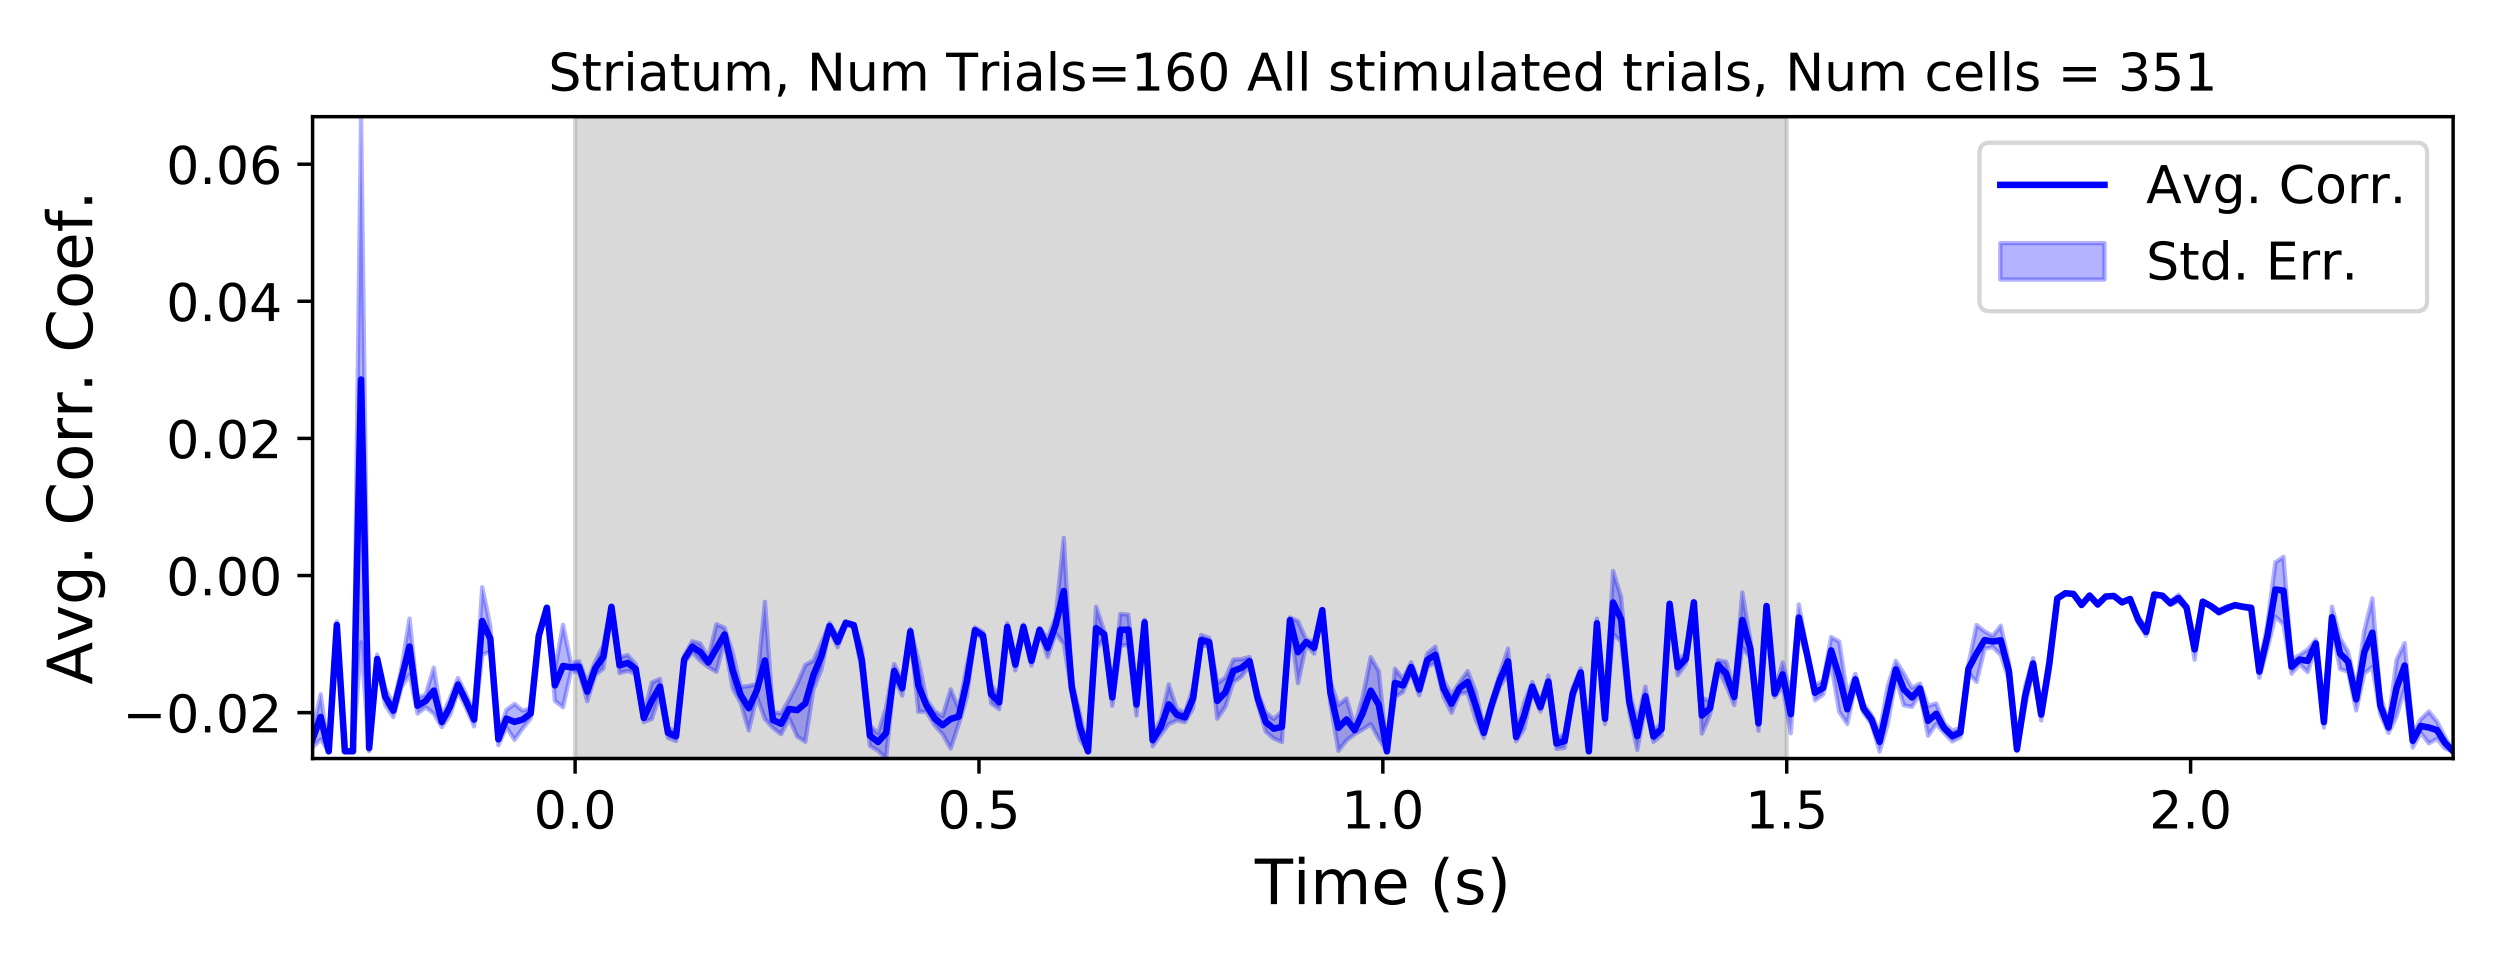 <?xml version="1.0" encoding="utf-8" standalone="no"?>
<!DOCTYPE svg PUBLIC "-//W3C//DTD SVG 1.1//EN"
  "http://www.w3.org/Graphics/SVG/1.1/DTD/svg11.dtd">
<!-- Created with matplotlib (https://matplotlib.org/) -->
<svg height="223.2pt" version="1.1" viewBox="0 0 576 223.2" width="576pt" xmlns="http://www.w3.org/2000/svg" xmlns:xlink="http://www.w3.org/1999/xlink">
 <defs>
  <style type="text/css">
*{stroke-linecap:butt;stroke-linejoin:round;}
  </style>
 </defs>
 <g id="figure_1">
  <g id="patch_1">
   <path d="M 0 223.2 
L 576 223.2 
L 576 0 
L 0 0 
z
" style="fill:#ffffff;"/>
  </g>
  <g id="axes_1">
   <g id="patch_2">
    <path d="M 72.02 174.76 
L 565.2 174.76 
L 565.2 26.88 
L 72.02 26.88 
z
" style="fill:#ffffff;"/>
   </g>
   <g id="PolyCollection_1">
    <defs>
     <path d="M 132.504 -48.44 
L 132.504 -196.32 
L 411.663 -196.32 
L 411.663 -48.44 
L 411.663 -48.44 
L 132.504 -48.44 
z
" id="m59ec43930e" style="stroke:#808080;stroke-opacity:0.3;"/>
    </defs>
    <g clip-path="url(#p40a31e5bdd)">
     <use style="fill:#808080;fill-opacity:0.3;stroke:#808080;stroke-opacity:0.3;" x="0" xlink:href="#m59ec43930e" y="223.2"/>
    </g>
   </g>
   <g id="PolyCollection_2">
    <defs>
     <path d="M 72.02 -54.789 
L 72.02 -51.051 
L 73.881 -52.827 
L 75.742 -50.099 
L 77.603 -78.387 
L 79.464 -50.099 
L 81.325 -50.099 
L 83.186 -75.187 
L 85.047 -50.131 
L 86.908 -70.355 
L 88.77 -60.733 
L 90.631 -57.977 
L 92.492 -64.842 
L 94.353 -67.794 
L 96.214 -58.779 
L 98.075 -60.231 
L 99.936 -58.791 
L 101.797 -55.652 
L 103.658 -58.405 
L 105.519 -63.899 
L 107.38 -60.118 
L 109.241 -55.845 
L 111.102 -72.321 
L 112.963 -73.136 
L 114.824 -51.521 
L 116.685 -55.617 
L 118.546 -52.746 
L 120.407 -55.34 
L 122.269 -57.676 
L 124.13 -76.242 
L 125.991 -83.104 
L 127.852 -61.725 
L 129.713 -60.246 
L 131.574 -68.554 
L 133.435 -68.302 
L 135.296 -61.647 
L 137.157 -67.684 
L 139.018 -69.153 
L 140.879 -83.145 
L 142.74 -68.15 
L 144.601 -68.614 
L 146.462 -68.004 
L 148.323 -56.814 
L 150.184 -57.559 
L 152.045 -63.222 
L 153.906 -53.196 
L 155.768 -52.464 
L 157.629 -70.424 
L 159.49 -72.922 
L 161.351 -70.968 
L 163.212 -69.477 
L 165.073 -68.404 
L 166.934 -75.505 
L 168.795 -64.613 
L 170.656 -61.227 
L 172.517 -54.92 
L 174.378 -62.682 
L 176.239 -57.519 
L 178.1 -55.473 
L 179.961 -54.038 
L 181.822 -57.684 
L 183.683 -53.502 
L 185.544 -52.289 
L 187.406 -64.318 
L 189.267 -68.987 
L 191.128 -78.173 
L 192.989 -74.076 
L 194.85 -79.256 
L 196.711 -78.936 
L 198.572 -68.314 
L 200.433 -51.36 
L 202.294 -50.222 
L 204.155 -48.44 
L 206.016 -67.035 
L 207.877 -62.961 
L 209.738 -77.127 
L 211.599 -59.219 
L 213.46 -59.236 
L 215.321 -56.135 
L 217.182 -54.056 
L 219.043 -50.749 
L 220.905 -56.355 
L 222.766 -62.68 
L 224.627 -77.35 
L 226.488 -76.005 
L 228.349 -61.169 
L 230.21 -59.816 
L 232.071 -77.885 
L 233.932 -68.724 
L 235.793 -78.223 
L 237.654 -69.825 
L 239.515 -77.592 
L 241.376 -71.777 
L 243.237 -77.32 
L 245.098 -74.814 
L 246.959 -63.277 
L 248.82 -52.805 
L 250.681 -50.099 
L 252.542 -73.542 
L 254.404 -76.331 
L 256.265 -60.61 
L 258.126 -74.414 
L 259.987 -74.65 
L 261.848 -58.334 
L 263.709 -79.176 
L 265.57 -51.266 
L 267.431 -53.93 
L 269.292 -56.34 
L 271.153 -57.223 
L 273.014 -56.813 
L 274.875 -60.001 
L 276.736 -74.523 
L 278.597 -74.251 
L 280.458 -57.63 
L 282.319 -60.351 
L 284.18 -66.034 
L 286.042 -67.325 
L 287.903 -69.898 
L 289.764 -61.025 
L 291.625 -54.633 
L 293.486 -53.041 
L 295.347 -52.23 
L 297.208 -79.69 
L 299.069 -65.793 
L 300.93 -74.642 
L 302.791 -72.595 
L 304.652 -82.437 
L 306.513 -61.148 
L 308.374 -50.218 
L 310.235 -52.614 
L 312.096 -54.05 
L 313.957 -55.12 
L 315.818 -56.353 
L 317.679 -52.989 
L 319.541 -50.099 
L 321.402 -62.584 
L 323.263 -63.755 
L 325.124 -68.382 
L 326.985 -63.014 
L 328.846 -69.602 
L 330.707 -70.442 
L 332.568 -62.689 
L 334.429 -58.975 
L 336.29 -63.372 
L 338.151 -63.6 
L 340.012 -57.381 
L 341.873 -53.184 
L 343.734 -59.793 
L 345.595 -65.121 
L 347.456 -67.832 
L 349.317 -52.423 
L 351.178 -55.296 
L 353.04 -63.874 
L 354.901 -59.277 
L 356.762 -64.716 
L 358.623 -50.66 
L 360.484 -50.889 
L 362.345 -62.121 
L 364.206 -67.34 
L 366.067 -50.099 
L 367.928 -78.499 
L 369.789 -56.358 
L 371.65 -77.095 
L 373.511 -75.409 
L 375.372 -59.218 
L 377.233 -50.407 
L 379.094 -60.604 
L 380.955 -52.258 
L 382.816 -53.81 
L 384.678 -83.927 
L 386.539 -67.598 
L 388.4 -70.251 
L 390.261 -84.334 
L 392.122 -54.171 
L 393.983 -58.503 
L 395.844 -68.959 
L 397.705 -65.284 
L 399.566 -60.755 
L 401.427 -74.014 
L 403.288 -71.688 
L 405.149 -54.874 
L 407.01 -83.502 
L 408.871 -62.559 
L 410.732 -65.043 
L 412.593 -54.274 
L 414.454 -77.877 
L 416.315 -71.634 
L 418.177 -61.844 
L 420.038 -63.145 
L 421.899 -70.262 
L 423.76 -59.198 
L 425.621 -56.408 
L 427.482 -65.371 
L 429.343 -58.956 
L 431.204 -56.409 
L 433.065 -50.031 
L 434.926 -56.327 
L 436.787 -66.958 
L 438.648 -60.7 
L 440.509 -60.326 
L 442.37 -63.395 
L 444.231 -53.697 
L 446.092 -56.381 
L 447.953 -54.301 
L 449.814 -52.362 
L 451.676 -53.34 
L 453.537 -68.145 
L 455.398 -66.082 
L 457.259 -73.724 
L 459.12 -74.111 
L 460.981 -72.305 
L 462.842 -66.588 
L 464.703 -50.122 
L 466.564 -60.394 
L 468.425 -69.076 
L 470.286 -57.197 
L 472.147 -68.112 
L 474.008 -85.195 
L 475.869 -86.459 
L 477.73 -86.283 
L 479.591 -83.572 
L 481.452 -85.881 
L 483.314 -83.666 
L 485.175 -85.608 
L 487.036 -85.813 
L 488.897 -84.182 
L 490.758 -84.976 
L 492.619 -79.68 
L 494.48 -76.74 
L 496.341 -86.171 
L 498.202 -85.835 
L 500.063 -83.804 
L 501.924 -84.674 
L 503.785 -82.846 
L 505.646 -71.196 
L 507.507 -84.474 
L 509.368 -83.346 
L 511.229 -81.745 
L 513.09 -82.731 
L 514.951 -83.552 
L 516.813 -83.092 
L 518.674 -82.729 
L 520.535 -67.06 
L 522.396 -73.746 
L 524.257 -81.126 
L 526.118 -79.335 
L 527.979 -67.994 
L 529.84 -70.154 
L 531.701 -68.329 
L 533.562 -74.039 
L 535.423 -55.578 
L 537.284 -78.54 
L 539.145 -69.057 
L 541.006 -68.442 
L 542.867 -59.516 
L 544.728 -67.993 
L 546.589 -69.526 
L 548.45 -58.552 
L 550.312 -54.335 
L 552.173 -58.158 
L 554.034 -64.683 
L 555.895 -50.978 
L 557.756 -54.333 
L 559.617 -51.918 
L 561.478 -52.98 
L 563.339 -50.738 
L 565.2 -50.099 
L 565.2 -50.099 
L 565.2 -50.099 
L 563.339 -53.366 
L 561.478 -56.981 
L 559.617 -59.261 
L 557.756 -57.515 
L 555.895 -54.088 
L 554.034 -75.024 
L 552.173 -71.196 
L 550.312 -56.885 
L 548.45 -62.625 
L 546.589 -85.34 
L 544.728 -77.833 
L 542.867 -64.632 
L 541.006 -73.005 
L 539.145 -76.225 
L 537.284 -83.406 
L 535.423 -58.084 
L 533.562 -75.838 
L 531.701 -73.552 
L 529.84 -72.32 
L 527.979 -71.174 
L 526.118 -94.901 
L 524.257 -93.629 
L 522.396 -79.275 
L 520.535 -69.898 
L 518.674 -83.529 
L 516.813 -83.68 
L 514.951 -83.989 
L 513.09 -83.45 
L 511.229 -82.683 
L 509.368 -83.799 
L 507.507 -84.681 
L 505.646 -75.977 
L 503.785 -83.636 
L 501.924 -86.175 
L 500.063 -84.607 
L 498.202 -86.08 
L 496.341 -86.295 
L 494.48 -78.467 
L 492.619 -81.26 
L 490.758 -85.403 
L 488.897 -84.658 
L 487.036 -85.969 
L 485.175 -85.916 
L 483.314 -84.197 
L 481.452 -86.094 
L 479.591 -84.066 
L 477.73 -86.437 
L 475.869 -86.581 
L 474.008 -85.466 
L 472.147 -72.287 
L 470.286 -59.95 
L 468.425 -71.549 
L 466.564 -64.956 
L 464.703 -51.055 
L 462.842 -70.593 
L 460.981 -79.041 
L 459.12 -76.668 
L 457.259 -77.729 
L 455.398 -79.196 
L 453.537 -70.133 
L 451.676 -55.521 
L 449.814 -54.864 
L 447.953 -56.516 
L 446.092 -61.131 
L 444.231 -60.538 
L 442.37 -65.719 
L 440.509 -64.696 
L 438.648 -68.044 
L 436.787 -70.948 
L 434.926 -65.088 
L 433.065 -54.543 
L 431.204 -58.455 
L 429.343 -61.027 
L 427.482 -67.941 
L 425.621 -63.169 
L 423.76 -75.383 
L 421.899 -76.426 
L 420.038 -66.28 
L 418.177 -65.312 
L 416.315 -73.469 
L 414.454 -83.942 
L 412.593 -63.062 
L 410.732 -70.579 
L 408.871 -64.224 
L 407.01 -83.637 
L 405.149 -58.238 
L 403.288 -75.69 
L 401.427 -86.677 
L 399.566 -64.478 
L 397.705 -70.717 
L 395.844 -71.068 
L 393.983 -61.524 
L 392.122 -62.497 
L 390.261 -84.493 
L 388.4 -72.478 
L 386.539 -71.302 
L 384.678 -84.226 
L 382.816 -56.62 
L 380.955 -54.795 
L 379.094 -64.996 
L 377.233 -56.853 
L 375.372 -64.023 
L 373.511 -85.625 
L 371.65 -91.666 
L 369.789 -58.848 
L 367.928 -80.67 
L 366.067 -50.099 
L 364.206 -69.186 
L 362.345 -64.651 
L 360.484 -54.04 
L 358.623 -53.099 
L 356.762 -67.58 
L 354.901 -61.241 
L 353.04 -66.091 
L 351.178 -61.35 
L 349.317 -54.39 
L 347.456 -73.767 
L 345.595 -68.101 
L 343.734 -62.147 
L 341.873 -55.55 
L 340.012 -63.903 
L 338.151 -68.581 
L 336.29 -65.982 
L 334.429 -63.182 
L 332.568 -66.559 
L 330.707 -74.228 
L 328.846 -72.649 
L 326.985 -65.679 
L 325.124 -70.626 
L 323.263 -66.811 
L 321.402 -69.125 
L 319.541 -50.099 
L 317.679 -68.562 
L 315.818 -71.794 
L 313.957 -62.591 
L 312.096 -55.902 
L 310.235 -62.279 
L 308.374 -60.778 
L 306.513 -66.181 
L 304.652 -82.801 
L 302.791 -75.337 
L 300.93 -75.897 
L 299.069 -80.073 
L 297.208 -80.948 
L 295.347 -59.259 
L 293.486 -57.558 
L 291.625 -59.056 
L 289.764 -63.697 
L 287.903 -71.836 
L 286.042 -71.334 
L 284.18 -71.253 
L 282.319 -67.048 
L 280.458 -65.794 
L 278.597 -76.233 
L 276.736 -76.92 
L 274.875 -64.665 
L 273.014 -59.054 
L 271.153 -59.789 
L 269.292 -65.494 
L 267.431 -57.425 
L 265.57 -54.079 
L 263.709 -80.425 
L 261.848 -63.444 
L 259.987 -81.586 
L 258.126 -81.759 
L 256.265 -64.423 
L 254.404 -77.779 
L 252.542 -83.424 
L 250.681 -50.099 
L 248.82 -58.611 
L 246.959 -66.247 
L 245.098 -99.26 
L 243.237 -81.131 
L 241.376 -76.09 
L 239.515 -78.533 
L 237.654 -72.114 
L 235.793 -79.323 
L 233.932 -71.434 
L 232.071 -79.623 
L 230.21 -62.949 
L 228.349 -65.343 
L 226.488 -77.556 
L 224.627 -78.667 
L 222.766 -69.876 
L 220.905 -59.861 
L 219.043 -64.364 
L 217.182 -58.183 
L 215.321 -59.322 
L 213.46 -62.102 
L 211.599 -71.232 
L 209.738 -78.316 
L 207.877 -66.359 
L 206.016 -70.2 
L 204.155 -60.196 
L 202.294 -54.262 
L 200.433 -56.074 
L 198.572 -73.751 
L 196.711 -79.397 
L 194.85 -80.095 
L 192.989 -76.527 
L 191.128 -79.706 
L 189.267 -75.107 
L 187.406 -71.009 
L 185.544 -70.001 
L 183.683 -65.659 
L 181.822 -62.023 
L 179.961 -58.836 
L 178.1 -59.135 
L 176.239 -84.544 
L 174.378 -65.602 
L 172.517 -65.138 
L 170.656 -64.936 
L 168.795 -72.883 
L 166.934 -78.54 
L 165.073 -79.386 
L 163.212 -71.673 
L 161.351 -74.943 
L 159.49 -75.458 
L 157.629 -72.133 
L 155.768 -54.695 
L 153.906 -55.518 
L 152.045 -66.773 
L 150.184 -65.958 
L 148.323 -58.779 
L 146.462 -70.203 
L 144.601 -72.286 
L 142.74 -71.664 
L 140.879 -83.614 
L 139.018 -74.539 
L 137.157 -70.818 
L 135.296 -66.051 
L 133.435 -70.862 
L 131.574 -70.337 
L 129.713 -79.267 
L 127.852 -68.86 
L 125.991 -83.248 
L 124.13 -77.158 
L 122.269 -59.976 
L 120.407 -59.467 
L 118.546 -61.015 
L 116.685 -59.634 
L 114.824 -54.232 
L 112.963 -78.987 
L 111.102 -87.902 
L 109.241 -58.992 
L 107.38 -63.224 
L 105.519 -66.994 
L 103.658 -62.256 
L 101.797 -58.086 
L 99.936 -69.371 
L 98.075 -63.17 
L 96.214 -62.413 
L 94.353 -80.686 
L 92.492 -69.117 
L 90.631 -60.991 
L 88.77 -64.536 
L 86.908 -72.372 
L 85.047 -51.551 
L 83.186 -196.32 
L 81.325 -50.099 
L 79.464 -50.099 
L 77.603 -80.026 
L 75.742 -50.099 
L 73.881 -63.216 
L 72.02 -54.789 
z
" id="m94cc4dc097" style="stroke:#0000ff;stroke-opacity:0.3;"/>
    </defs>
    <g clip-path="url(#p40a31e5bdd)">
     <use style="fill:#0000ff;fill-opacity:0.3;stroke:#0000ff;stroke-opacity:0.3;" x="0" xlink:href="#m94cc4dc097" y="223.2"/>
    </g>
   </g>
   <g id="matplotlib.axis_1">
    <g id="xtick_1">
     <g id="line2d_1">
      <defs>
       <path d="M 0 0 
L 0 3.5 
" id="madfcf5b5e6" style="stroke:#000000;stroke-width:0.8;"/>
      </defs>
      <g>
       <use style="stroke:#000000;stroke-width:0.8;" x="132.504" xlink:href="#madfcf5b5e6" y="174.76"/>
      </g>
     </g>
     <g id="text_1">
      <!-- 0.0 -->
      <defs>
       <path d="M 31.781 66.406 
Q 24.172 66.406 20.328 58.906 
Q 16.5 51.422 16.5 36.375 
Q 16.5 21.391 20.328 13.891 
Q 24.172 6.391 31.781 6.391 
Q 39.453 6.391 43.281 13.891 
Q 47.125 21.391 47.125 36.375 
Q 47.125 51.422 43.281 58.906 
Q 39.453 66.406 31.781 66.406 
z
M 31.781 74.219 
Q 44.047 74.219 50.516 64.516 
Q 56.984 54.828 56.984 36.375 
Q 56.984 17.969 50.516 8.266 
Q 44.047 -1.422 31.781 -1.422 
Q 19.531 -1.422 13.062 8.266 
Q 6.594 17.969 6.594 36.375 
Q 6.594 54.828 13.062 64.516 
Q 19.531 74.219 31.781 74.219 
z
" id="DejaVuSans-48"/>
       <path d="M 10.688 12.406 
L 21 12.406 
L 21 0 
L 10.688 0 
z
" id="DejaVuSans-46"/>
      </defs>
      <g transform="translate(122.962 190.878)scale(0.12 -0.12)">
       <use xlink:href="#DejaVuSans-48"/>
       <use x="63.623" xlink:href="#DejaVuSans-46"/>
       <use x="95.41" xlink:href="#DejaVuSans-48"/>
      </g>
     </g>
    </g>
    <g id="xtick_2">
     <g id="line2d_2">
      <g>
       <use style="stroke:#000000;stroke-width:0.8;" x="225.557" xlink:href="#madfcf5b5e6" y="174.76"/>
      </g>
     </g>
     <g id="text_2">
      <!-- 0.5 -->
      <defs>
       <path d="M 10.797 72.906 
L 49.516 72.906 
L 49.516 64.594 
L 19.828 64.594 
L 19.828 46.734 
Q 21.969 47.469 24.109 47.828 
Q 26.266 48.188 28.422 48.188 
Q 40.625 48.188 47.75 41.5 
Q 54.891 34.812 54.891 23.391 
Q 54.891 11.625 47.562 5.094 
Q 40.234 -1.422 26.906 -1.422 
Q 22.312 -1.422 17.547 -0.641 
Q 12.797 0.141 7.719 1.703 
L 7.719 11.625 
Q 12.109 9.234 16.797 8.062 
Q 21.484 6.891 26.703 6.891 
Q 35.156 6.891 40.078 11.328 
Q 45.016 15.766 45.016 23.391 
Q 45.016 31 40.078 35.438 
Q 35.156 39.891 26.703 39.891 
Q 22.75 39.891 18.812 39.016 
Q 14.891 38.141 10.797 36.281 
z
" id="DejaVuSans-53"/>
      </defs>
      <g transform="translate(216.015 190.878)scale(0.12 -0.12)">
       <use xlink:href="#DejaVuSans-48"/>
       <use x="63.623" xlink:href="#DejaVuSans-46"/>
       <use x="95.41" xlink:href="#DejaVuSans-53"/>
      </g>
     </g>
    </g>
    <g id="xtick_3">
     <g id="line2d_3">
      <g>
       <use style="stroke:#000000;stroke-width:0.8;" x="318.61" xlink:href="#madfcf5b5e6" y="174.76"/>
      </g>
     </g>
     <g id="text_3">
      <!-- 1.0 -->
      <defs>
       <path d="M 12.406 8.297 
L 28.516 8.297 
L 28.516 63.922 
L 10.984 60.406 
L 10.984 69.391 
L 28.422 72.906 
L 38.281 72.906 
L 38.281 8.297 
L 54.391 8.297 
L 54.391 0 
L 12.406 0 
z
" id="DejaVuSans-49"/>
      </defs>
      <g transform="translate(309.068 190.878)scale(0.12 -0.12)">
       <use xlink:href="#DejaVuSans-49"/>
       <use x="63.623" xlink:href="#DejaVuSans-46"/>
       <use x="95.41" xlink:href="#DejaVuSans-48"/>
      </g>
     </g>
    </g>
    <g id="xtick_4">
     <g id="line2d_4">
      <g>
       <use style="stroke:#000000;stroke-width:0.8;" x="411.663" xlink:href="#madfcf5b5e6" y="174.76"/>
      </g>
     </g>
     <g id="text_4">
      <!-- 1.5 -->
      <g transform="translate(402.121 190.878)scale(0.12 -0.12)">
       <use xlink:href="#DejaVuSans-49"/>
       <use x="63.623" xlink:href="#DejaVuSans-46"/>
       <use x="95.41" xlink:href="#DejaVuSans-53"/>
      </g>
     </g>
    </g>
    <g id="xtick_5">
     <g id="line2d_5">
      <g>
       <use style="stroke:#000000;stroke-width:0.8;" x="504.716" xlink:href="#madfcf5b5e6" y="174.76"/>
      </g>
     </g>
     <g id="text_5">
      <!-- 2.0 -->
      <defs>
       <path d="M 19.188 8.297 
L 53.609 8.297 
L 53.609 0 
L 7.328 0 
L 7.328 8.297 
Q 12.938 14.109 22.625 23.891 
Q 32.328 33.688 34.812 36.531 
Q 39.547 41.844 41.422 45.531 
Q 43.312 49.219 43.312 52.781 
Q 43.312 58.594 39.234 62.25 
Q 35.156 65.922 28.609 65.922 
Q 23.969 65.922 18.812 64.312 
Q 13.672 62.703 7.812 59.422 
L 7.812 69.391 
Q 13.766 71.781 18.938 73 
Q 24.125 74.219 28.422 74.219 
Q 39.75 74.219 46.484 68.547 
Q 53.219 62.891 53.219 53.422 
Q 53.219 48.922 51.531 44.891 
Q 49.859 40.875 45.406 35.406 
Q 44.188 33.984 37.641 27.219 
Q 31.109 20.453 19.188 8.297 
z
" id="DejaVuSans-50"/>
      </defs>
      <g transform="translate(495.174 190.878)scale(0.12 -0.12)">
       <use xlink:href="#DejaVuSans-50"/>
       <use x="63.623" xlink:href="#DejaVuSans-46"/>
       <use x="95.41" xlink:href="#DejaVuSans-48"/>
      </g>
     </g>
    </g>
    <g id="text_6">
     <!-- Time (s) -->
     <defs>
      <path d="M -0.297 72.906 
L 61.375 72.906 
L 61.375 64.594 
L 35.5 64.594 
L 35.5 0 
L 25.594 0 
L 25.594 64.594 
L -0.297 64.594 
z
" id="DejaVuSans-84"/>
      <path d="M 9.422 54.688 
L 18.406 54.688 
L 18.406 0 
L 9.422 0 
z
M 9.422 75.984 
L 18.406 75.984 
L 18.406 64.594 
L 9.422 64.594 
z
" id="DejaVuSans-105"/>
      <path d="M 52 44.188 
Q 55.375 50.25 60.062 53.125 
Q 64.75 56 71.094 56 
Q 79.641 56 84.281 50.016 
Q 88.922 44.047 88.922 33.016 
L 88.922 0 
L 79.891 0 
L 79.891 32.719 
Q 79.891 40.578 77.094 44.375 
Q 74.312 48.188 68.609 48.188 
Q 61.625 48.188 57.562 43.547 
Q 53.516 38.922 53.516 30.906 
L 53.516 0 
L 44.484 0 
L 44.484 32.719 
Q 44.484 40.625 41.703 44.406 
Q 38.922 48.188 33.109 48.188 
Q 26.219 48.188 22.156 43.531 
Q 18.109 38.875 18.109 30.906 
L 18.109 0 
L 9.078 0 
L 9.078 54.688 
L 18.109 54.688 
L 18.109 46.188 
Q 21.188 51.219 25.484 53.609 
Q 29.781 56 35.688 56 
Q 41.656 56 45.828 52.969 
Q 50 49.953 52 44.188 
z
" id="DejaVuSans-109"/>
      <path d="M 56.203 29.594 
L 56.203 25.203 
L 14.891 25.203 
Q 15.484 15.922 20.484 11.062 
Q 25.484 6.203 34.422 6.203 
Q 39.594 6.203 44.453 7.469 
Q 49.312 8.734 54.109 11.281 
L 54.109 2.781 
Q 49.266 0.734 44.188 -0.344 
Q 39.109 -1.422 33.891 -1.422 
Q 20.797 -1.422 13.156 6.188 
Q 5.516 13.812 5.516 26.812 
Q 5.516 40.234 12.766 48.109 
Q 20.016 56 32.328 56 
Q 43.359 56 49.781 48.891 
Q 56.203 41.797 56.203 29.594 
z
M 47.219 32.234 
Q 47.125 39.594 43.094 43.984 
Q 39.062 48.391 32.422 48.391 
Q 24.906 48.391 20.391 44.141 
Q 15.875 39.891 15.188 32.172 
z
" id="DejaVuSans-101"/>
      <path id="DejaVuSans-32"/>
      <path d="M 31 75.875 
Q 24.469 64.656 21.281 53.656 
Q 18.109 42.672 18.109 31.391 
Q 18.109 20.125 21.312 9.062 
Q 24.516 -2 31 -13.188 
L 23.188 -13.188 
Q 15.875 -1.703 12.234 9.375 
Q 8.594 20.453 8.594 31.391 
Q 8.594 42.281 12.203 53.312 
Q 15.828 64.359 23.188 75.875 
z
" id="DejaVuSans-40"/>
      <path d="M 44.281 53.078 
L 44.281 44.578 
Q 40.484 46.531 36.375 47.5 
Q 32.281 48.484 27.875 48.484 
Q 21.188 48.484 17.844 46.438 
Q 14.5 44.391 14.5 40.281 
Q 14.5 37.156 16.891 35.375 
Q 19.281 33.594 26.516 31.984 
L 29.594 31.297 
Q 39.156 29.25 43.188 25.516 
Q 47.219 21.781 47.219 15.094 
Q 47.219 7.469 41.188 3.016 
Q 35.156 -1.422 24.609 -1.422 
Q 20.219 -1.422 15.453 -0.562 
Q 10.688 0.297 5.422 2 
L 5.422 11.281 
Q 10.406 8.688 15.234 7.391 
Q 20.062 6.109 24.812 6.109 
Q 31.156 6.109 34.562 8.281 
Q 37.984 10.453 37.984 14.406 
Q 37.984 18.062 35.516 20.016 
Q 33.062 21.969 24.703 23.781 
L 21.578 24.516 
Q 13.234 26.266 9.516 29.906 
Q 5.812 33.547 5.812 39.891 
Q 5.812 47.609 11.281 51.797 
Q 16.75 56 26.812 56 
Q 31.781 56 36.172 55.266 
Q 40.578 54.547 44.281 53.078 
z
" id="DejaVuSans-115"/>
      <path d="M 8.016 75.875 
L 15.828 75.875 
Q 23.141 64.359 26.781 53.312 
Q 30.422 42.281 30.422 31.391 
Q 30.422 20.453 26.781 9.375 
Q 23.141 -1.703 15.828 -13.188 
L 8.016 -13.188 
Q 14.5 -2 17.703 9.062 
Q 20.906 20.125 20.906 31.391 
Q 20.906 42.672 17.703 53.656 
Q 14.5 64.656 8.016 75.875 
z
" id="DejaVuSans-41"/>
     </defs>
     <g transform="translate(289.115 208.315)scale(0.144 -0.144)">
      <use xlink:href="#DejaVuSans-84"/>
      <use x="61.037" xlink:href="#DejaVuSans-105"/>
      <use x="88.82" xlink:href="#DejaVuSans-109"/>
      <use x="186.232" xlink:href="#DejaVuSans-101"/>
      <use x="247.756" xlink:href="#DejaVuSans-32"/>
      <use x="279.543" xlink:href="#DejaVuSans-40"/>
      <use x="318.557" xlink:href="#DejaVuSans-115"/>
      <use x="370.656" xlink:href="#DejaVuSans-41"/>
     </g>
    </g>
   </g>
   <g id="matplotlib.axis_2">
    <g id="ytick_1">
     <g id="line2d_6">
      <defs>
       <path d="M 0 0 
L -3.5 0 
" id="m43bfc5e084" style="stroke:#000000;stroke-width:0.8;"/>
      </defs>
      <g>
       <use style="stroke:#000000;stroke-width:0.8;" x="72.02" xlink:href="#m43bfc5e084" y="164.191"/>
      </g>
     </g>
     <g id="text_7">
      <!-- −0.02 -->
      <defs>
       <path d="M 10.594 35.5 
L 73.188 35.5 
L 73.188 27.203 
L 10.594 27.203 
z
" id="DejaVuSans-8722"/>
      </defs>
      <g transform="translate(28.246 168.75)scale(0.12 -0.12)">
       <use xlink:href="#DejaVuSans-8722"/>
       <use x="83.789" xlink:href="#DejaVuSans-48"/>
       <use x="147.412" xlink:href="#DejaVuSans-46"/>
       <use x="179.199" xlink:href="#DejaVuSans-48"/>
       <use x="242.822" xlink:href="#DejaVuSans-50"/>
      </g>
     </g>
    </g>
    <g id="ytick_2">
     <g id="line2d_7">
      <g>
       <use style="stroke:#000000;stroke-width:0.8;" x="72.02" xlink:href="#m43bfc5e084" y="132.6"/>
      </g>
     </g>
     <g id="text_8">
      <!-- 0.00 -->
      <g transform="translate(38.301 137.159)scale(0.12 -0.12)">
       <use xlink:href="#DejaVuSans-48"/>
       <use x="63.623" xlink:href="#DejaVuSans-46"/>
       <use x="95.41" xlink:href="#DejaVuSans-48"/>
       <use x="159.033" xlink:href="#DejaVuSans-48"/>
      </g>
     </g>
    </g>
    <g id="ytick_3">
     <g id="line2d_8">
      <g>
       <use style="stroke:#000000;stroke-width:0.8;" x="72.02" xlink:href="#m43bfc5e084" y="101.008"/>
      </g>
     </g>
     <g id="text_9">
      <!-- 0.02 -->
      <g transform="translate(38.301 105.568)scale(0.12 -0.12)">
       <use xlink:href="#DejaVuSans-48"/>
       <use x="63.623" xlink:href="#DejaVuSans-46"/>
       <use x="95.41" xlink:href="#DejaVuSans-48"/>
       <use x="159.033" xlink:href="#DejaVuSans-50"/>
      </g>
     </g>
    </g>
    <g id="ytick_4">
     <g id="line2d_9">
      <g>
       <use style="stroke:#000000;stroke-width:0.8;" x="72.02" xlink:href="#m43bfc5e084" y="69.417"/>
      </g>
     </g>
     <g id="text_10">
      <!-- 0.04 -->
      <defs>
       <path d="M 37.797 64.312 
L 12.891 25.391 
L 37.797 25.391 
z
M 35.203 72.906 
L 47.609 72.906 
L 47.609 25.391 
L 58.016 25.391 
L 58.016 17.188 
L 47.609 17.188 
L 47.609 0 
L 37.797 0 
L 37.797 17.188 
L 4.891 17.188 
L 4.891 26.703 
z
" id="DejaVuSans-52"/>
      </defs>
      <g transform="translate(38.301 73.976)scale(0.12 -0.12)">
       <use xlink:href="#DejaVuSans-48"/>
       <use x="63.623" xlink:href="#DejaVuSans-46"/>
       <use x="95.41" xlink:href="#DejaVuSans-48"/>
       <use x="159.033" xlink:href="#DejaVuSans-52"/>
      </g>
     </g>
    </g>
    <g id="ytick_5">
     <g id="line2d_10">
      <g>
       <use style="stroke:#000000;stroke-width:0.8;" x="72.02" xlink:href="#m43bfc5e084" y="37.826"/>
      </g>
     </g>
     <g id="text_11">
      <!-- 0.06 -->
      <defs>
       <path d="M 33.016 40.375 
Q 26.375 40.375 22.484 35.828 
Q 18.609 31.297 18.609 23.391 
Q 18.609 15.531 22.484 10.953 
Q 26.375 6.391 33.016 6.391 
Q 39.656 6.391 43.531 10.953 
Q 47.406 15.531 47.406 23.391 
Q 47.406 31.297 43.531 35.828 
Q 39.656 40.375 33.016 40.375 
z
M 52.594 71.297 
L 52.594 62.312 
Q 48.875 64.062 45.094 64.984 
Q 41.312 65.922 37.594 65.922 
Q 27.828 65.922 22.672 59.328 
Q 17.531 52.734 16.797 39.406 
Q 19.672 43.656 24.016 45.922 
Q 28.375 48.188 33.594 48.188 
Q 44.578 48.188 50.953 41.516 
Q 57.328 34.859 57.328 23.391 
Q 57.328 12.156 50.688 5.359 
Q 44.047 -1.422 33.016 -1.422 
Q 20.359 -1.422 13.672 8.266 
Q 6.984 17.969 6.984 36.375 
Q 6.984 53.656 15.188 63.938 
Q 23.391 74.219 37.203 74.219 
Q 40.922 74.219 44.703 73.484 
Q 48.484 72.75 52.594 71.297 
z
" id="DejaVuSans-54"/>
      </defs>
      <g transform="translate(38.301 42.385)scale(0.12 -0.12)">
       <use xlink:href="#DejaVuSans-48"/>
       <use x="63.623" xlink:href="#DejaVuSans-46"/>
       <use x="95.41" xlink:href="#DejaVuSans-48"/>
       <use x="159.033" xlink:href="#DejaVuSans-54"/>
      </g>
     </g>
    </g>
    <g id="text_12">
     <!-- Avg. Corr. Coef. -->
     <defs>
      <path d="M 34.188 63.188 
L 20.797 26.906 
L 47.609 26.906 
z
M 28.609 72.906 
L 39.797 72.906 
L 67.578 0 
L 57.328 0 
L 50.688 18.703 
L 17.828 18.703 
L 11.188 0 
L 0.781 0 
z
" id="DejaVuSans-65"/>
      <path d="M 2.984 54.688 
L 12.5 54.688 
L 29.594 8.797 
L 46.688 54.688 
L 56.203 54.688 
L 35.688 0 
L 23.484 0 
z
" id="DejaVuSans-118"/>
      <path d="M 45.406 27.984 
Q 45.406 37.75 41.375 43.109 
Q 37.359 48.484 30.078 48.484 
Q 22.859 48.484 18.828 43.109 
Q 14.797 37.75 14.797 27.984 
Q 14.797 18.266 18.828 12.891 
Q 22.859 7.516 30.078 7.516 
Q 37.359 7.516 41.375 12.891 
Q 45.406 18.266 45.406 27.984 
z
M 54.391 6.781 
Q 54.391 -7.172 48.188 -13.984 
Q 42 -20.797 29.203 -20.797 
Q 24.469 -20.797 20.266 -20.094 
Q 16.062 -19.391 12.109 -17.922 
L 12.109 -9.188 
Q 16.062 -11.328 19.922 -12.344 
Q 23.781 -13.375 27.781 -13.375 
Q 36.625 -13.375 41.016 -8.766 
Q 45.406 -4.156 45.406 5.172 
L 45.406 9.625 
Q 42.625 4.781 38.281 2.391 
Q 33.938 0 27.875 0 
Q 17.828 0 11.672 7.656 
Q 5.516 15.328 5.516 27.984 
Q 5.516 40.672 11.672 48.328 
Q 17.828 56 27.875 56 
Q 33.938 56 38.281 53.609 
Q 42.625 51.219 45.406 46.391 
L 45.406 54.688 
L 54.391 54.688 
z
" id="DejaVuSans-103"/>
      <path d="M 64.406 67.281 
L 64.406 56.891 
Q 59.422 61.531 53.781 63.812 
Q 48.141 66.109 41.797 66.109 
Q 29.297 66.109 22.656 58.469 
Q 16.016 50.828 16.016 36.375 
Q 16.016 21.969 22.656 14.328 
Q 29.297 6.688 41.797 6.688 
Q 48.141 6.688 53.781 8.984 
Q 59.422 11.281 64.406 15.922 
L 64.406 5.609 
Q 59.234 2.094 53.438 0.328 
Q 47.656 -1.422 41.219 -1.422 
Q 24.656 -1.422 15.125 8.703 
Q 5.609 18.844 5.609 36.375 
Q 5.609 53.953 15.125 64.078 
Q 24.656 74.219 41.219 74.219 
Q 47.75 74.219 53.531 72.484 
Q 59.328 70.75 64.406 67.281 
z
" id="DejaVuSans-67"/>
      <path d="M 30.609 48.391 
Q 23.391 48.391 19.188 42.75 
Q 14.984 37.109 14.984 27.297 
Q 14.984 17.484 19.156 11.844 
Q 23.344 6.203 30.609 6.203 
Q 37.797 6.203 41.984 11.859 
Q 46.188 17.531 46.188 27.297 
Q 46.188 37.016 41.984 42.703 
Q 37.797 48.391 30.609 48.391 
z
M 30.609 56 
Q 42.328 56 49.016 48.375 
Q 55.719 40.766 55.719 27.297 
Q 55.719 13.875 49.016 6.219 
Q 42.328 -1.422 30.609 -1.422 
Q 18.844 -1.422 12.172 6.219 
Q 5.516 13.875 5.516 27.297 
Q 5.516 40.766 12.172 48.375 
Q 18.844 56 30.609 56 
z
" id="DejaVuSans-111"/>
      <path d="M 41.109 46.297 
Q 39.594 47.172 37.812 47.578 
Q 36.031 48 33.891 48 
Q 26.266 48 22.188 43.047 
Q 18.109 38.094 18.109 28.812 
L 18.109 0 
L 9.078 0 
L 9.078 54.688 
L 18.109 54.688 
L 18.109 46.188 
Q 20.953 51.172 25.484 53.578 
Q 30.031 56 36.531 56 
Q 37.453 56 38.578 55.875 
Q 39.703 55.766 41.062 55.516 
z
" id="DejaVuSans-114"/>
      <path d="M 37.109 75.984 
L 37.109 68.5 
L 28.516 68.5 
Q 23.688 68.5 21.797 66.547 
Q 19.922 64.594 19.922 59.516 
L 19.922 54.688 
L 34.719 54.688 
L 34.719 47.703 
L 19.922 47.703 
L 19.922 0 
L 10.891 0 
L 10.891 47.703 
L 2.297 47.703 
L 2.297 54.688 
L 10.891 54.688 
L 10.891 58.5 
Q 10.891 67.625 15.141 71.797 
Q 19.391 75.984 28.609 75.984 
z
" id="DejaVuSans-102"/>
     </defs>
     <g transform="translate(21.251 157.745)rotate(-90)scale(0.144 -0.144)">
      <use xlink:href="#DejaVuSans-65"/>
      <use x="68.33" xlink:href="#DejaVuSans-118"/>
      <use x="127.51" xlink:href="#DejaVuSans-103"/>
      <use x="190.986" xlink:href="#DejaVuSans-46"/>
      <use x="222.773" xlink:href="#DejaVuSans-32"/>
      <use x="254.561" xlink:href="#DejaVuSans-67"/>
      <use x="324.385" xlink:href="#DejaVuSans-111"/>
      <use x="385.566" xlink:href="#DejaVuSans-114"/>
      <use x="426.664" xlink:href="#DejaVuSans-114"/>
      <use x="467.637" xlink:href="#DejaVuSans-46"/>
      <use x="499.424" xlink:href="#DejaVuSans-32"/>
      <use x="531.211" xlink:href="#DejaVuSans-67"/>
      <use x="601.035" xlink:href="#DejaVuSans-111"/>
      <use x="662.217" xlink:href="#DejaVuSans-101"/>
      <use x="723.74" xlink:href="#DejaVuSans-102"/>
      <use x="758.836" xlink:href="#DejaVuSans-46"/>
     </g>
    </g>
   </g>
   <g id="line2d_11">
    <path clip-path="url(#p40a31e5bdd)" d="M 72.02 170.28 
L 73.881 165.178 
L 75.742 173.101 
L 77.603 143.994 
L 79.464 173.101 
L 81.325 173.101 
L 83.186 87.447 
L 85.047 172.359 
L 86.908 151.837 
L 88.77 160.565 
L 90.631 163.716 
L 94.353 148.96 
L 96.214 162.604 
L 98.075 161.499 
L 99.936 159.119 
L 101.797 166.331 
L 103.658 162.87 
L 105.519 157.754 
L 107.38 161.529 
L 109.241 165.782 
L 111.102 143.089 
L 112.963 147.139 
L 114.824 170.323 
L 116.685 165.574 
L 118.546 166.32 
L 120.407 165.796 
L 122.269 164.374 
L 124.13 146.5 
L 125.991 140.024 
L 127.852 157.908 
L 129.713 153.443 
L 131.574 153.755 
L 133.435 153.618 
L 135.296 159.351 
L 137.157 153.949 
L 139.018 151.354 
L 140.879 139.821 
L 142.74 153.293 
L 144.601 152.75 
L 146.462 154.097 
L 148.323 165.404 
L 150.184 161.441 
L 152.045 158.203 
L 153.906 168.843 
L 155.768 169.621 
L 157.629 151.922 
L 159.49 149.01 
L 161.351 150.245 
L 163.212 152.625 
L 166.934 146.177 
L 168.795 154.452 
L 170.656 160.118 
L 172.517 163.171 
L 174.378 159.058 
L 176.239 152.168 
L 178.1 165.896 
L 179.961 166.763 
L 181.822 163.346 
L 183.683 163.62 
L 185.544 162.055 
L 187.406 155.537 
L 189.267 151.153 
L 191.128 144.26 
L 192.989 147.898 
L 194.85 143.524 
L 196.711 144.034 
L 198.572 152.168 
L 200.433 169.483 
L 202.294 170.958 
L 204.155 168.882 
L 206.016 154.582 
L 207.877 158.54 
L 209.738 145.478 
L 211.599 157.974 
L 213.46 162.531 
L 215.321 165.471 
L 217.182 167.081 
L 219.043 165.644 
L 220.905 165.092 
L 222.766 156.922 
L 224.627 145.191 
L 226.488 146.419 
L 228.349 159.944 
L 230.21 161.818 
L 232.071 144.446 
L 233.932 153.121 
L 235.793 144.427 
L 237.654 152.231 
L 239.515 145.138 
L 241.376 149.266 
L 243.237 143.975 
L 245.098 136.163 
L 246.959 158.438 
L 248.82 167.492 
L 250.681 173.101 
L 252.542 144.717 
L 254.404 146.145 
L 256.265 160.683 
L 258.126 145.114 
L 259.987 145.082 
L 261.848 162.311 
L 263.709 143.399 
L 265.57 170.528 
L 267.431 167.522 
L 269.292 162.283 
L 271.153 164.694 
L 273.014 165.267 
L 274.875 160.867 
L 276.736 147.479 
L 278.597 147.958 
L 280.458 161.488 
L 282.319 159.501 
L 284.18 154.557 
L 286.042 153.87 
L 287.903 152.333 
L 289.764 160.839 
L 291.625 166.355 
L 293.486 167.9 
L 295.347 167.456 
L 297.208 142.881 
L 299.069 150.267 
L 300.93 147.931 
L 302.791 149.234 
L 304.652 140.581 
L 306.513 159.535 
L 308.374 167.702 
L 310.235 165.753 
L 312.096 168.224 
L 313.957 164.344 
L 315.818 159.127 
L 317.679 162.424 
L 319.541 173.101 
L 321.402 157.346 
L 323.263 157.917 
L 325.124 153.696 
L 326.985 158.853 
L 328.846 152.074 
L 330.707 150.865 
L 332.568 158.576 
L 334.429 162.122 
L 336.29 158.523 
L 338.151 157.109 
L 340.012 162.558 
L 341.873 168.833 
L 343.734 162.23 
L 345.595 156.589 
L 347.456 152.4 
L 349.317 169.793 
L 351.178 164.877 
L 353.04 158.218 
L 354.901 162.941 
L 356.762 157.052 
L 358.623 171.32 
L 360.484 170.735 
L 362.345 159.814 
L 364.206 154.937 
L 366.067 173.101 
L 367.928 143.616 
L 369.789 165.597 
L 371.65 138.82 
L 373.511 142.683 
L 375.372 161.579 
L 377.233 169.57 
L 379.094 160.4 
L 380.955 169.674 
L 382.816 167.985 
L 384.678 139.124 
L 386.539 153.75 
L 388.4 151.836 
L 390.261 138.786 
L 392.122 164.866 
L 393.983 163.186 
L 395.844 153.187 
L 397.705 155.2 
L 399.566 160.584 
L 401.427 142.854 
L 403.288 149.511 
L 405.149 166.644 
L 407.01 139.631 
L 408.871 159.809 
L 410.732 155.389 
L 412.593 164.532 
L 414.454 142.291 
L 416.315 150.649 
L 418.177 159.622 
L 420.038 158.487 
L 421.899 149.856 
L 423.76 155.909 
L 425.621 163.411 
L 427.482 156.544 
L 429.343 163.208 
L 431.204 165.768 
L 433.065 170.913 
L 436.787 154.247 
L 438.648 158.828 
L 440.509 160.689 
L 442.37 158.643 
L 444.231 166.082 
L 446.092 164.444 
L 447.953 167.791 
L 449.814 169.587 
L 451.676 168.769 
L 453.537 154.061 
L 455.398 150.561 
L 457.259 147.474 
L 459.12 147.81 
L 460.981 147.527 
L 462.842 154.609 
L 464.703 172.612 
L 466.564 160.525 
L 468.425 152.888 
L 470.286 164.627 
L 472.147 153 
L 474.008 137.869 
L 475.869 136.68 
L 477.73 136.84 
L 479.591 139.381 
L 481.452 137.213 
L 483.314 139.269 
L 485.175 137.438 
L 487.036 137.309 
L 488.897 138.78 
L 490.758 138.01 
L 492.619 142.73 
L 494.48 145.597 
L 496.341 136.967 
L 498.202 137.243 
L 500.063 138.994 
L 501.924 137.776 
L 503.785 139.959 
L 505.646 149.613 
L 507.507 138.622 
L 509.368 139.628 
L 511.229 140.986 
L 513.09 140.11 
L 514.951 139.429 
L 516.813 139.814 
L 518.674 140.071 
L 520.535 154.721 
L 522.396 146.689 
L 524.257 135.823 
L 526.118 136.082 
L 527.979 153.616 
L 529.84 151.963 
L 531.701 152.26 
L 533.562 148.261 
L 535.423 166.369 
L 537.284 142.227 
L 539.145 150.559 
L 541.006 152.477 
L 542.867 161.126 
L 544.728 150.287 
L 546.589 145.767 
L 548.45 162.612 
L 550.312 167.59 
L 552.173 158.523 
L 554.034 153.346 
L 555.895 170.667 
L 557.756 167.276 
L 559.617 167.611 
L 561.478 168.219 
L 563.339 171.148 
L 565.2 173.101 
L 565.2 173.101 
" style="fill:none;stroke:#0000ff;stroke-linecap:square;stroke-width:1.5;"/>
   </g>
   <g id="patch_3">
    <path d="M 72.02 174.76 
L 72.02 26.88 
" style="fill:none;stroke:#000000;stroke-linecap:square;stroke-linejoin:miter;stroke-width:0.8;"/>
   </g>
   <g id="patch_4">
    <path d="M 565.2 174.76 
L 565.2 26.88 
" style="fill:none;stroke:#000000;stroke-linecap:square;stroke-linejoin:miter;stroke-width:0.8;"/>
   </g>
   <g id="patch_5">
    <path d="M 72.02 174.76 
L 565.2 174.76 
" style="fill:none;stroke:#000000;stroke-linecap:square;stroke-linejoin:miter;stroke-width:0.8;"/>
   </g>
   <g id="patch_6">
    <path d="M 72.02 26.88 
L 565.2 26.88 
" style="fill:none;stroke:#000000;stroke-linecap:square;stroke-linejoin:miter;stroke-width:0.8;"/>
   </g>
   <g id="text_13">
    <!-- Striatum, Num Trials=160 All stimulated trials, Num cells = 351 -->
    <defs>
     <path d="M 53.516 70.516 
L 53.516 60.891 
Q 47.906 63.578 42.922 64.891 
Q 37.938 66.219 33.297 66.219 
Q 25.25 66.219 20.875 63.094 
Q 16.5 59.969 16.5 54.203 
Q 16.5 49.359 19.406 46.891 
Q 22.312 44.438 30.422 42.922 
L 36.375 41.703 
Q 47.406 39.594 52.656 34.297 
Q 57.906 29 57.906 20.125 
Q 57.906 9.516 50.797 4.047 
Q 43.703 -1.422 29.984 -1.422 
Q 24.812 -1.422 18.969 -0.25 
Q 13.141 0.922 6.891 3.219 
L 6.891 13.375 
Q 12.891 10.016 18.656 8.297 
Q 24.422 6.594 29.984 6.594 
Q 38.422 6.594 43.016 9.906 
Q 47.609 13.234 47.609 19.391 
Q 47.609 24.75 44.312 27.781 
Q 41.016 30.812 33.5 32.328 
L 27.484 33.5 
Q 16.453 35.688 11.516 40.375 
Q 6.594 45.062 6.594 53.422 
Q 6.594 63.094 13.406 68.656 
Q 20.219 74.219 32.172 74.219 
Q 37.312 74.219 42.625 73.281 
Q 47.953 72.359 53.516 70.516 
z
" id="DejaVuSans-83"/>
     <path d="M 18.312 70.219 
L 18.312 54.688 
L 36.812 54.688 
L 36.812 47.703 
L 18.312 47.703 
L 18.312 18.016 
Q 18.312 11.328 20.141 9.422 
Q 21.969 7.516 27.594 7.516 
L 36.812 7.516 
L 36.812 0 
L 27.594 0 
Q 17.188 0 13.234 3.875 
Q 9.281 7.766 9.281 18.016 
L 9.281 47.703 
L 2.688 47.703 
L 2.688 54.688 
L 9.281 54.688 
L 9.281 70.219 
z
" id="DejaVuSans-116"/>
     <path d="M 34.281 27.484 
Q 23.391 27.484 19.188 25 
Q 14.984 22.516 14.984 16.5 
Q 14.984 11.719 18.141 8.906 
Q 21.297 6.109 26.703 6.109 
Q 34.188 6.109 38.703 11.406 
Q 43.219 16.703 43.219 25.484 
L 43.219 27.484 
z
M 52.203 31.203 
L 52.203 0 
L 43.219 0 
L 43.219 8.297 
Q 40.141 3.328 35.547 0.953 
Q 30.953 -1.422 24.312 -1.422 
Q 15.922 -1.422 10.953 3.297 
Q 6 8.016 6 15.922 
Q 6 25.141 12.172 29.828 
Q 18.359 34.516 30.609 34.516 
L 43.219 34.516 
L 43.219 35.406 
Q 43.219 41.609 39.141 45 
Q 35.062 48.391 27.688 48.391 
Q 23 48.391 18.547 47.266 
Q 14.109 46.141 10.016 43.891 
L 10.016 52.203 
Q 14.938 54.109 19.578 55.047 
Q 24.219 56 28.609 56 
Q 40.484 56 46.344 49.844 
Q 52.203 43.703 52.203 31.203 
z
" id="DejaVuSans-97"/>
     <path d="M 8.5 21.578 
L 8.5 54.688 
L 17.484 54.688 
L 17.484 21.922 
Q 17.484 14.156 20.5 10.266 
Q 23.531 6.391 29.594 6.391 
Q 36.859 6.391 41.078 11.031 
Q 45.312 15.672 45.312 23.688 
L 45.312 54.688 
L 54.297 54.688 
L 54.297 0 
L 45.312 0 
L 45.312 8.406 
Q 42.047 3.422 37.719 1 
Q 33.406 -1.422 27.688 -1.422 
Q 18.266 -1.422 13.375 4.438 
Q 8.5 10.297 8.5 21.578 
z
M 31.109 56 
z
" id="DejaVuSans-117"/>
     <path d="M 11.719 12.406 
L 22.016 12.406 
L 22.016 4 
L 14.016 -11.625 
L 7.719 -11.625 
L 11.719 4 
z
" id="DejaVuSans-44"/>
     <path d="M 9.812 72.906 
L 23.094 72.906 
L 55.422 11.922 
L 55.422 72.906 
L 64.984 72.906 
L 64.984 0 
L 51.703 0 
L 19.391 60.984 
L 19.391 0 
L 9.812 0 
z
" id="DejaVuSans-78"/>
     <path d="M 9.422 75.984 
L 18.406 75.984 
L 18.406 0 
L 9.422 0 
z
" id="DejaVuSans-108"/>
     <path d="M 10.594 45.406 
L 73.188 45.406 
L 73.188 37.203 
L 10.594 37.203 
z
M 10.594 25.484 
L 73.188 25.484 
L 73.188 17.188 
L 10.594 17.188 
z
" id="DejaVuSans-61"/>
     <path d="M 45.406 46.391 
L 45.406 75.984 
L 54.391 75.984 
L 54.391 0 
L 45.406 0 
L 45.406 8.203 
Q 42.578 3.328 38.25 0.953 
Q 33.938 -1.422 27.875 -1.422 
Q 17.969 -1.422 11.734 6.484 
Q 5.516 14.406 5.516 27.297 
Q 5.516 40.188 11.734 48.094 
Q 17.969 56 27.875 56 
Q 33.938 56 38.25 53.625 
Q 42.578 51.266 45.406 46.391 
z
M 14.797 27.297 
Q 14.797 17.391 18.875 11.75 
Q 22.953 6.109 30.078 6.109 
Q 37.203 6.109 41.297 11.75 
Q 45.406 17.391 45.406 27.297 
Q 45.406 37.203 41.297 42.844 
Q 37.203 48.484 30.078 48.484 
Q 22.953 48.484 18.875 42.844 
Q 14.797 37.203 14.797 27.297 
z
" id="DejaVuSans-100"/>
     <path d="M 48.781 52.594 
L 48.781 44.188 
Q 44.969 46.297 41.141 47.344 
Q 37.312 48.391 33.406 48.391 
Q 24.656 48.391 19.812 42.844 
Q 14.984 37.312 14.984 27.297 
Q 14.984 17.281 19.812 11.734 
Q 24.656 6.203 33.406 6.203 
Q 37.312 6.203 41.141 7.25 
Q 44.969 8.297 48.781 10.406 
L 48.781 2.094 
Q 45.016 0.344 40.984 -0.531 
Q 36.969 -1.422 32.422 -1.422 
Q 20.062 -1.422 12.781 6.344 
Q 5.516 14.109 5.516 27.297 
Q 5.516 40.672 12.859 48.328 
Q 20.219 56 33.016 56 
Q 37.156 56 41.109 55.141 
Q 45.062 54.297 48.781 52.594 
z
" id="DejaVuSans-99"/>
     <path d="M 40.578 39.312 
Q 47.656 37.797 51.625 33 
Q 55.609 28.219 55.609 21.188 
Q 55.609 10.406 48.188 4.484 
Q 40.766 -1.422 27.094 -1.422 
Q 22.516 -1.422 17.656 -0.516 
Q 12.797 0.391 7.625 2.203 
L 7.625 11.719 
Q 11.719 9.328 16.594 8.109 
Q 21.484 6.891 26.812 6.891 
Q 36.078 6.891 40.938 10.547 
Q 45.797 14.203 45.797 21.188 
Q 45.797 27.641 41.281 31.266 
Q 36.766 34.906 28.719 34.906 
L 20.219 34.906 
L 20.219 43.016 
L 29.109 43.016 
Q 36.375 43.016 40.234 45.922 
Q 44.094 48.828 44.094 54.297 
Q 44.094 59.906 40.109 62.906 
Q 36.141 65.922 28.719 65.922 
Q 24.656 65.922 20.016 65.031 
Q 15.375 64.156 9.812 62.312 
L 9.812 71.094 
Q 15.438 72.656 20.344 73.438 
Q 25.25 74.219 29.594 74.219 
Q 40.828 74.219 47.359 69.109 
Q 53.906 64.016 53.906 55.328 
Q 53.906 49.266 50.438 45.094 
Q 46.969 40.922 40.578 39.312 
z
" id="DejaVuSans-51"/>
    </defs>
    <g transform="translate(126.346 20.88)scale(0.12 -0.12)">
     <use xlink:href="#DejaVuSans-83"/>
     <use x="63.477" xlink:href="#DejaVuSans-116"/>
     <use x="102.686" xlink:href="#DejaVuSans-114"/>
     <use x="143.799" xlink:href="#DejaVuSans-105"/>
     <use x="171.582" xlink:href="#DejaVuSans-97"/>
     <use x="232.861" xlink:href="#DejaVuSans-116"/>
     <use x="272.07" xlink:href="#DejaVuSans-117"/>
     <use x="335.449" xlink:href="#DejaVuSans-109"/>
     <use x="432.861" xlink:href="#DejaVuSans-44"/>
     <use x="464.648" xlink:href="#DejaVuSans-32"/>
     <use x="496.436" xlink:href="#DejaVuSans-78"/>
     <use x="571.24" xlink:href="#DejaVuSans-117"/>
     <use x="634.619" xlink:href="#DejaVuSans-109"/>
     <use x="732.031" xlink:href="#DejaVuSans-32"/>
     <use x="763.818" xlink:href="#DejaVuSans-84"/>
     <use x="824.684" xlink:href="#DejaVuSans-114"/>
     <use x="865.797" xlink:href="#DejaVuSans-105"/>
     <use x="893.58" xlink:href="#DejaVuSans-97"/>
     <use x="954.859" xlink:href="#DejaVuSans-108"/>
     <use x="982.643" xlink:href="#DejaVuSans-115"/>
     <use x="1034.742" xlink:href="#DejaVuSans-61"/>
     <use x="1118.531" xlink:href="#DejaVuSans-49"/>
     <use x="1182.154" xlink:href="#DejaVuSans-54"/>
     <use x="1245.777" xlink:href="#DejaVuSans-48"/>
     <use x="1309.4" xlink:href="#DejaVuSans-32"/>
     <use x="1341.188" xlink:href="#DejaVuSans-65"/>
     <use x="1409.596" xlink:href="#DejaVuSans-108"/>
     <use x="1437.379" xlink:href="#DejaVuSans-108"/>
     <use x="1465.162" xlink:href="#DejaVuSans-32"/>
     <use x="1496.949" xlink:href="#DejaVuSans-115"/>
     <use x="1549.049" xlink:href="#DejaVuSans-116"/>
     <use x="1588.258" xlink:href="#DejaVuSans-105"/>
     <use x="1616.041" xlink:href="#DejaVuSans-109"/>
     <use x="1713.453" xlink:href="#DejaVuSans-117"/>
     <use x="1776.832" xlink:href="#DejaVuSans-108"/>
     <use x="1804.615" xlink:href="#DejaVuSans-97"/>
     <use x="1865.895" xlink:href="#DejaVuSans-116"/>
     <use x="1905.104" xlink:href="#DejaVuSans-101"/>
     <use x="1966.627" xlink:href="#DejaVuSans-100"/>
     <use x="2030.104" xlink:href="#DejaVuSans-32"/>
     <use x="2061.891" xlink:href="#DejaVuSans-116"/>
     <use x="2101.1" xlink:href="#DejaVuSans-114"/>
     <use x="2142.213" xlink:href="#DejaVuSans-105"/>
     <use x="2169.996" xlink:href="#DejaVuSans-97"/>
     <use x="2231.275" xlink:href="#DejaVuSans-108"/>
     <use x="2259.059" xlink:href="#DejaVuSans-115"/>
     <use x="2311.158" xlink:href="#DejaVuSans-44"/>
     <use x="2342.945" xlink:href="#DejaVuSans-32"/>
     <use x="2374.732" xlink:href="#DejaVuSans-78"/>
     <use x="2449.537" xlink:href="#DejaVuSans-117"/>
     <use x="2512.916" xlink:href="#DejaVuSans-109"/>
     <use x="2610.328" xlink:href="#DejaVuSans-32"/>
     <use x="2642.115" xlink:href="#DejaVuSans-99"/>
     <use x="2697.096" xlink:href="#DejaVuSans-101"/>
     <use x="2758.619" xlink:href="#DejaVuSans-108"/>
     <use x="2786.402" xlink:href="#DejaVuSans-108"/>
     <use x="2814.186" xlink:href="#DejaVuSans-115"/>
     <use x="2866.285" xlink:href="#DejaVuSans-32"/>
     <use x="2898.072" xlink:href="#DejaVuSans-61"/>
     <use x="2981.861" xlink:href="#DejaVuSans-32"/>
     <use x="3013.648" xlink:href="#DejaVuSans-51"/>
     <use x="3077.271" xlink:href="#DejaVuSans-53"/>
     <use x="3140.895" xlink:href="#DejaVuSans-49"/>
    </g>
   </g>
   <g id="legend_1">
    <g id="patch_7">
     <path d="M 458.469 71.707 
L 556.8 71.707 
Q 559.2 71.707 559.2 69.308 
L 559.2 35.28 
Q 559.2 32.88 556.8 32.88 
L 458.469 32.88 
Q 456.069 32.88 456.069 35.28 
L 456.069 69.308 
Q 456.069 71.707 458.469 71.707 
z
" style="fill:#ffffff;opacity:0.8;stroke:#cccccc;stroke-linejoin:miter;"/>
    </g>
    <g id="line2d_12">
     <path d="M 460.869 42.598 
L 484.869 42.598 
" style="fill:none;stroke:#0000ff;stroke-linecap:square;stroke-width:1.5;"/>
    </g>
    <g id="line2d_13"/>
    <g id="text_14">
     <!-- Avg. Corr. -->
     <g transform="translate(494.469 46.798)scale(0.12 -0.12)">
      <use xlink:href="#DejaVuSans-65"/>
      <use x="68.33" xlink:href="#DejaVuSans-118"/>
      <use x="127.51" xlink:href="#DejaVuSans-103"/>
      <use x="190.986" xlink:href="#DejaVuSans-46"/>
      <use x="222.773" xlink:href="#DejaVuSans-32"/>
      <use x="254.561" xlink:href="#DejaVuSans-67"/>
      <use x="324.385" xlink:href="#DejaVuSans-111"/>
      <use x="385.566" xlink:href="#DejaVuSans-114"/>
      <use x="426.664" xlink:href="#DejaVuSans-114"/>
      <use x="467.637" xlink:href="#DejaVuSans-46"/>
     </g>
    </g>
    <g id="patch_8">
     <path d="M 460.869 64.412 
L 484.869 64.412 
L 484.869 56.012 
L 460.869 56.012 
z
" style="fill:#0000ff;opacity:0.3;stroke:#0000ff;stroke-linejoin:miter;"/>
    </g>
    <g id="text_15">
     <!-- Std. Err. -->
     <defs>
      <path d="M 9.812 72.906 
L 55.906 72.906 
L 55.906 64.594 
L 19.672 64.594 
L 19.672 43.016 
L 54.391 43.016 
L 54.391 34.719 
L 19.672 34.719 
L 19.672 8.297 
L 56.781 8.297 
L 56.781 0 
L 9.812 0 
z
" id="DejaVuSans-69"/>
     </defs>
     <g transform="translate(494.469 64.412)scale(0.12 -0.12)">
      <use xlink:href="#DejaVuSans-83"/>
      <use x="63.477" xlink:href="#DejaVuSans-116"/>
      <use x="102.686" xlink:href="#DejaVuSans-100"/>
      <use x="166.162" xlink:href="#DejaVuSans-46"/>
      <use x="197.949" xlink:href="#DejaVuSans-32"/>
      <use x="229.736" xlink:href="#DejaVuSans-69"/>
      <use x="292.92" xlink:href="#DejaVuSans-114"/>
      <use x="334.018" xlink:href="#DejaVuSans-114"/>
      <use x="374.99" xlink:href="#DejaVuSans-46"/>
     </g>
    </g>
   </g>
  </g>
 </g>
 <defs>
  <clipPath id="p40a31e5bdd">
   <rect height="147.88" width="493.18" x="72.02" y="26.88"/>
  </clipPath>
 </defs>
</svg>
